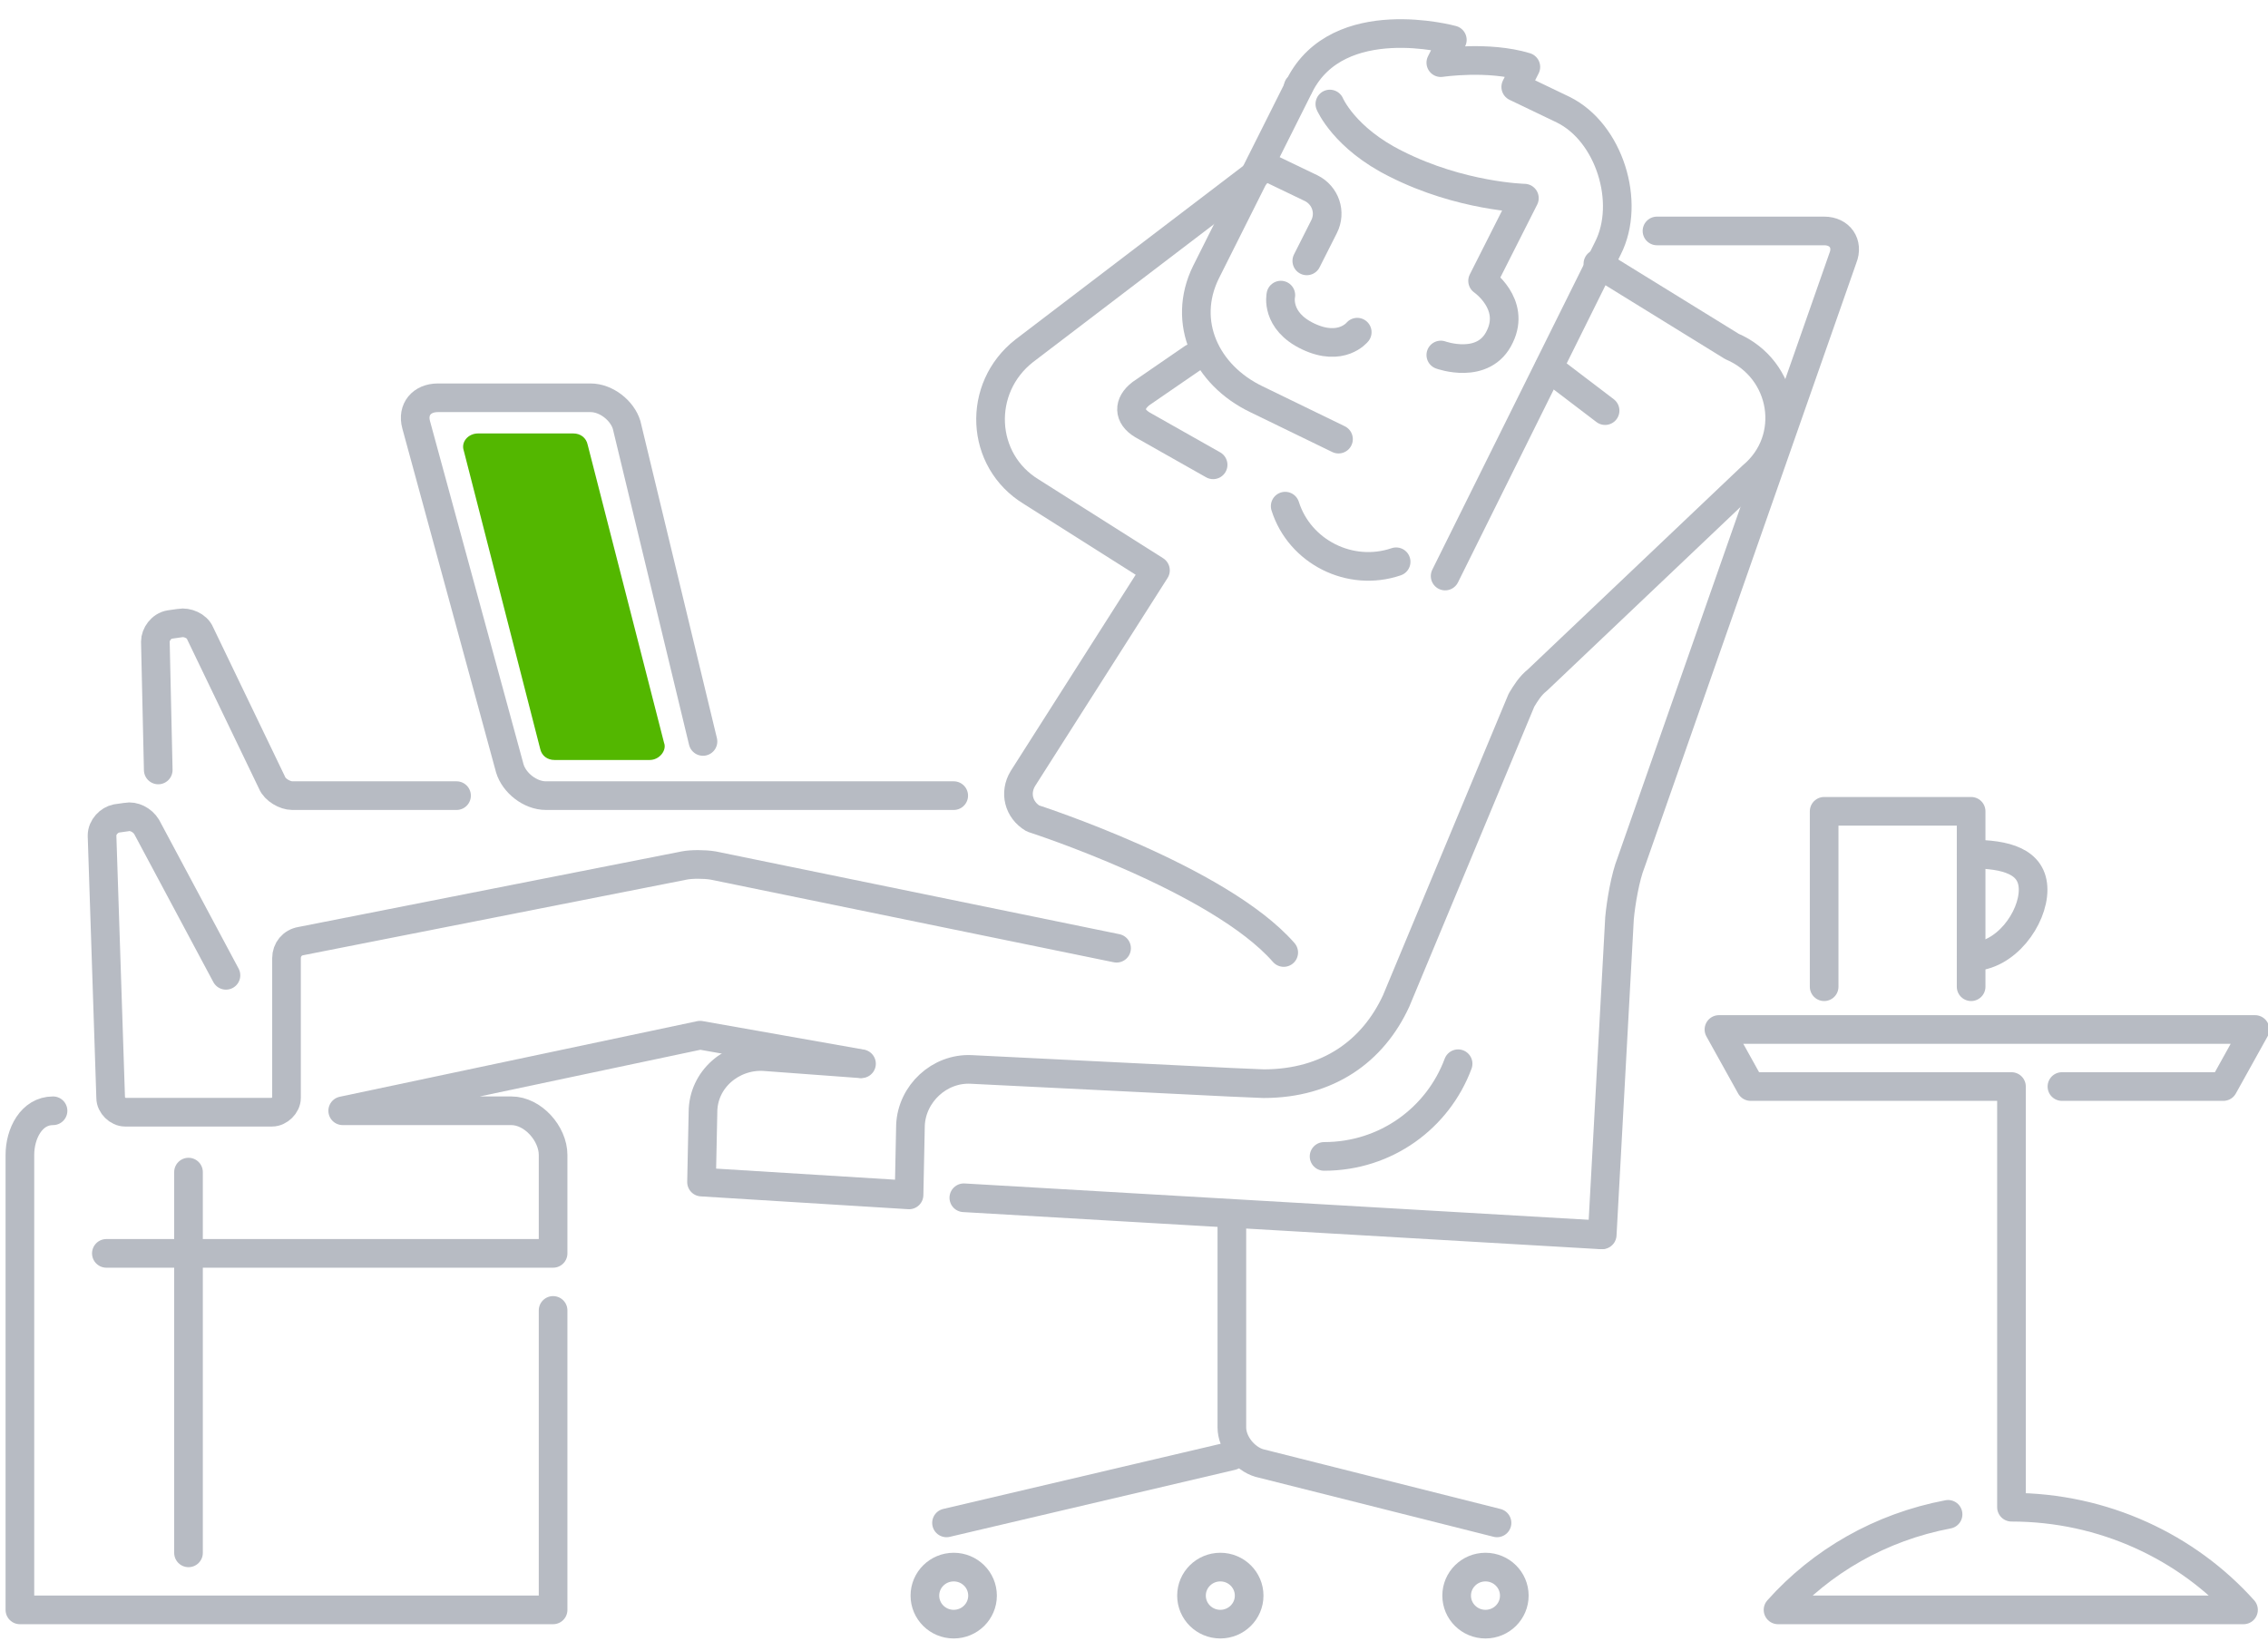 <?xml version="1.0" encoding="UTF-8"?>
<svg width="114px" height="83px" viewBox="0 0 114 83" version="1.1" xmlns="http://www.w3.org/2000/svg" xmlns:xlink="http://www.w3.org/1999/xlink">
    <!-- Generator: sketchtool 50.2 (55047) - http://www.bohemiancoding.com/sketch -->
    <title>0244B84C-F7C3-4A47-81FA-7D5E3782257F</title>
    <desc>Created with sketchtool.</desc>
    <defs/>
    <g id="Page-1" stroke="none" stroke-width="1" fill="none" fill-rule="evenodd">
        <g id="L&amp;-S-landing-page-SMB" transform="translate(-359, -592)">
            <g id="Video-tutorials" transform="translate(234, 543)">
                <g id="smb_lifestyle_video-tutorials" transform="translate(126, 50)">
                    <path d="M59.977,22.365 L56.428,20.358 C55.703,19.927 55.703,19.282 56.355,18.781 L58.963,16.988" id="Shape" stroke="#B7BBC3" stroke-width="1.44" stroke-linecap="round" stroke-linejoin="round"/>
                    <path d="M82.287,10.609 L90.69,10.609 C91.487,10.609 91.921,11.254 91.631,11.971 L80.983,42.364 C80.694,43.081 80.476,44.371 80.404,45.159 L79.535,61.073" id="Shape" stroke="#B7BBC3" stroke-width="1.44" stroke-linecap="round" stroke-linejoin="round"/>
                    <path d="M60.919,60.212 L60.919,70.75 C60.919,71.538 61.571,72.327 62.295,72.542 L74.247,75.552" id="Shape" stroke="#B7BBC3" stroke-width="1.44" stroke-linecap="round" stroke-linejoin="round"/>
                    <path d="M60.919,72.183 L46.576,75.552" id="Shape" stroke="#B7BBC3" stroke-width="1.44" stroke-linecap="round" stroke-linejoin="round"/>
                    <ellipse id="Oval" stroke="#B7BBC3" stroke-width="1.44" stroke-linecap="round" stroke-linejoin="round" cx="73.667" cy="79.208" rx="1.449" ry="1.434"/>
                    <ellipse id="Oval" stroke="#B7BBC3" stroke-width="1.44" stroke-linecap="round" stroke-linejoin="round" cx="60.339" cy="79.208" rx="1.449" ry="1.434"/>
                    <ellipse id="Oval" stroke="#B7BBC3" stroke-width="1.44" stroke-linecap="round" stroke-linejoin="round" cx="46.938" cy="79.208" rx="1.449" ry="1.434"/>
                    <path d="M69.176,27.239 C66.858,28.027 64.323,26.737 63.599,24.443" id="Shape" stroke="#B7BBC3" stroke-width="1.44" stroke-linecap="round" stroke-linejoin="round"/>
                    <path d="M47.446,59.209 L79.462,61.073" id="Shape" stroke="#B7BBC3" stroke-width="1.44" stroke-linecap="round" stroke-linejoin="round"/>
                    <path d="M62.15,7.742 L50.488,16.63 C48.097,18.494 48.242,22.15 50.85,23.727 L57.079,27.669 L50.415,38.135 C49.981,38.851 50.198,39.712 50.922,40.142 C50.922,40.142 60.267,43.152 63.526,46.88" id="Shape" stroke="#B7BBC3" stroke-width="1.44" stroke-linecap="round" stroke-linejoin="round"/>
                    <path d="M4.346,62.004 L26.801,62.004 L26.801,57.058 C26.801,55.983 25.787,54.836 24.701,54.836 L16.226,54.836 L34.19,51.037 L42.303,52.471" id="Shape" stroke="#B7BBC3" stroke-width="1.44" stroke-linecap="round" stroke-linejoin="round"/>
                    <path d="M26.801,64.872 L26.801,79.925 L0,79.925 L0,57.058 C0,55.983 0.579,54.836 1.666,54.836" id="Shape" stroke="#B7BBC3" stroke-width="1.44" stroke-linecap="round" stroke-linejoin="round"/>
                    <path d="M8.475,57.919 L8.475,77.058" id="Shape" stroke="#B7BBC3" stroke-width="1.44" stroke-linecap="round" stroke-linejoin="round"/>
                    <path d="M76.854,17.49 L79.679,19.641" id="Shape" stroke="#B7BBC3" stroke-width="1.44" stroke-linecap="round" stroke-linejoin="round"/>
                    <path d="M46.938,38.995 L26.439,38.995 C25.642,38.995 24.846,38.35 24.628,37.633 L19.92,20.358 C19.703,19.569 20.21,18.996 21.006,18.996 L28.685,18.996 C29.481,18.996 30.278,19.641 30.496,20.358 L34.335,36.271" id="Shape" stroke="#B7BBC3" stroke-width="1.44" stroke-linecap="round" stroke-linejoin="round"/>
                    <path d="M6.954,37.704 L6.809,31.253 C6.809,30.895 7.099,30.465 7.533,30.393 L8.04,30.321 C8.403,30.25 8.91,30.465 9.054,30.823 L12.676,38.35 C12.821,38.708 13.328,38.995 13.69,38.995 L21.948,38.995" id="Shape" stroke="#B7BBC3" stroke-width="1.44" stroke-linecap="round" stroke-linejoin="round"/>
                    <path d="M10.358,48.027 L6.374,40.572 C6.157,40.213 5.722,39.998 5.36,40.07 L4.853,40.142 C4.491,40.213 4.129,40.572 4.129,41.002 L4.563,54.191 C4.563,54.55 4.926,54.908 5.288,54.908 L12.676,54.908 C13.038,54.908 13.401,54.55 13.401,54.191 L13.401,47.166 C13.401,46.736 13.69,46.378 14.125,46.306 L33.393,42.507 C33.755,42.435 34.407,42.435 34.842,42.507 L55.124,46.665" id="Shape" stroke="#B7BBC3" stroke-width="1.44" stroke-linecap="round" stroke-linejoin="round"/>
                    <path d="M64.251,3.441 L59.615,12.688 C58.383,15.196 59.615,17.849 62.15,19.067 L66.279,21.074" id="Shape" stroke="#B7BBC3" stroke-width="1.44" stroke-linecap="round" stroke-linejoin="round"/>
                    <path d="M71.639,27.956 L79.824,11.469 C80.983,9.175 79.897,5.663 77.579,4.516 L75.188,3.369 L75.696,2.365 C73.812,1.792 71.422,2.15 71.422,2.15 L72.001,1.004 C72.001,1.004 66.279,-0.573 64.323,3.297 L64.251,3.369" id="Shape" stroke="#B7BBC3" stroke-width="1.44" stroke-linecap="round" stroke-linejoin="round"/>
                    <path d="M62.367,7.24 L64.903,8.458 C65.627,8.817 65.917,9.677 65.554,10.394 L64.685,12.114" id="Shape" stroke="#B7BBC3" stroke-width="1.44" stroke-linecap="round" stroke-linejoin="round"/>
                    <path d="M63.381,13.835 C63.381,13.835 63.092,15.125 64.758,15.913 C66.424,16.702 67.221,15.698 67.221,15.698" id="Shape" stroke="#B7BBC3" stroke-width="1.44" stroke-linecap="round" stroke-linejoin="round"/>
                    <path d="M71.422,16.845 C71.422,16.845 73.595,17.634 74.392,15.913 C75.188,14.265 73.522,13.118 73.522,13.118 L75.623,8.96 C75.623,8.96 72.436,8.888 69.176,7.24 C66.569,5.95 65.844,4.229 65.844,4.229" id="Shape" stroke="#B7BBC3" stroke-width="1.44" stroke-linecap="round" stroke-linejoin="round"/>
                    <path d="M42.23,52.471 L37.377,52.112 C35.783,52.041 34.335,53.259 34.335,54.908 L34.262,58.42 L44.693,59.065 L44.765,55.553 C44.838,53.976 46.214,52.686 47.808,52.758 L60.846,53.403 L62.512,53.474 C65.772,53.474 68.017,51.826 69.176,49.317 L75.478,34.192 C75.696,33.834 75.913,33.475 76.275,33.188 L87.068,22.938 C89.313,21.074 88.734,17.562 86.054,16.415 L79.317,12.258" id="Shape" stroke="#B7BBC3" stroke-width="1.44" stroke-linecap="round" stroke-linejoin="round"/>
                    <path d="M31.654,37.203 L26.874,37.203 C26.512,37.203 26.222,36.988 26.149,36.629 L22.31,21.648 C22.165,21.218 22.528,20.788 23.035,20.788 L27.815,20.788 C28.178,20.788 28.467,21.003 28.54,21.361 L32.379,36.342 C32.524,36.701 32.162,37.203 31.654,37.203 Z" id="Shape" fill="#53B700" fill-rule="nonzero"/>
                    <polyline id="Shape" stroke="#B7BBC3" stroke-width="1.44" stroke-linecap="round" stroke-linejoin="round" points="98.078 48.6 98.078 39.783 90.69 39.783 90.69 48.6"/>
                    <path d="M98.078,41.934 C99.817,41.934 101.193,42.292 101.193,43.726 C101.193,45.159 99.817,47.095 98.078,47.095" id="Shape" stroke="#B7BBC3" stroke-width="1.44" stroke-linecap="round" stroke-linejoin="round"/>
                    <path d="M102.642,53.618 L110.754,53.618 L112.348,50.75 L85.402,50.75 L86.996,53.618 L100.106,53.618 L100.106,74.764 C104.742,74.764 108.944,76.771 111.769,79.925 L88.372,79.925 C90.545,77.488 93.515,75.767 96.919,75.122" id="Shape" stroke="#B7BBC3" stroke-width="1.44" stroke-linecap="round" stroke-linejoin="round"/>
                    <path d="M65.554,57.13 C68.669,57.13 71.277,55.195 72.291,52.471" id="Shape" stroke="#B7BBC3" stroke-width="1.44" stroke-linecap="round" stroke-linejoin="round"/>
                </g>
            </g>
        </g>
    </g>
</svg>